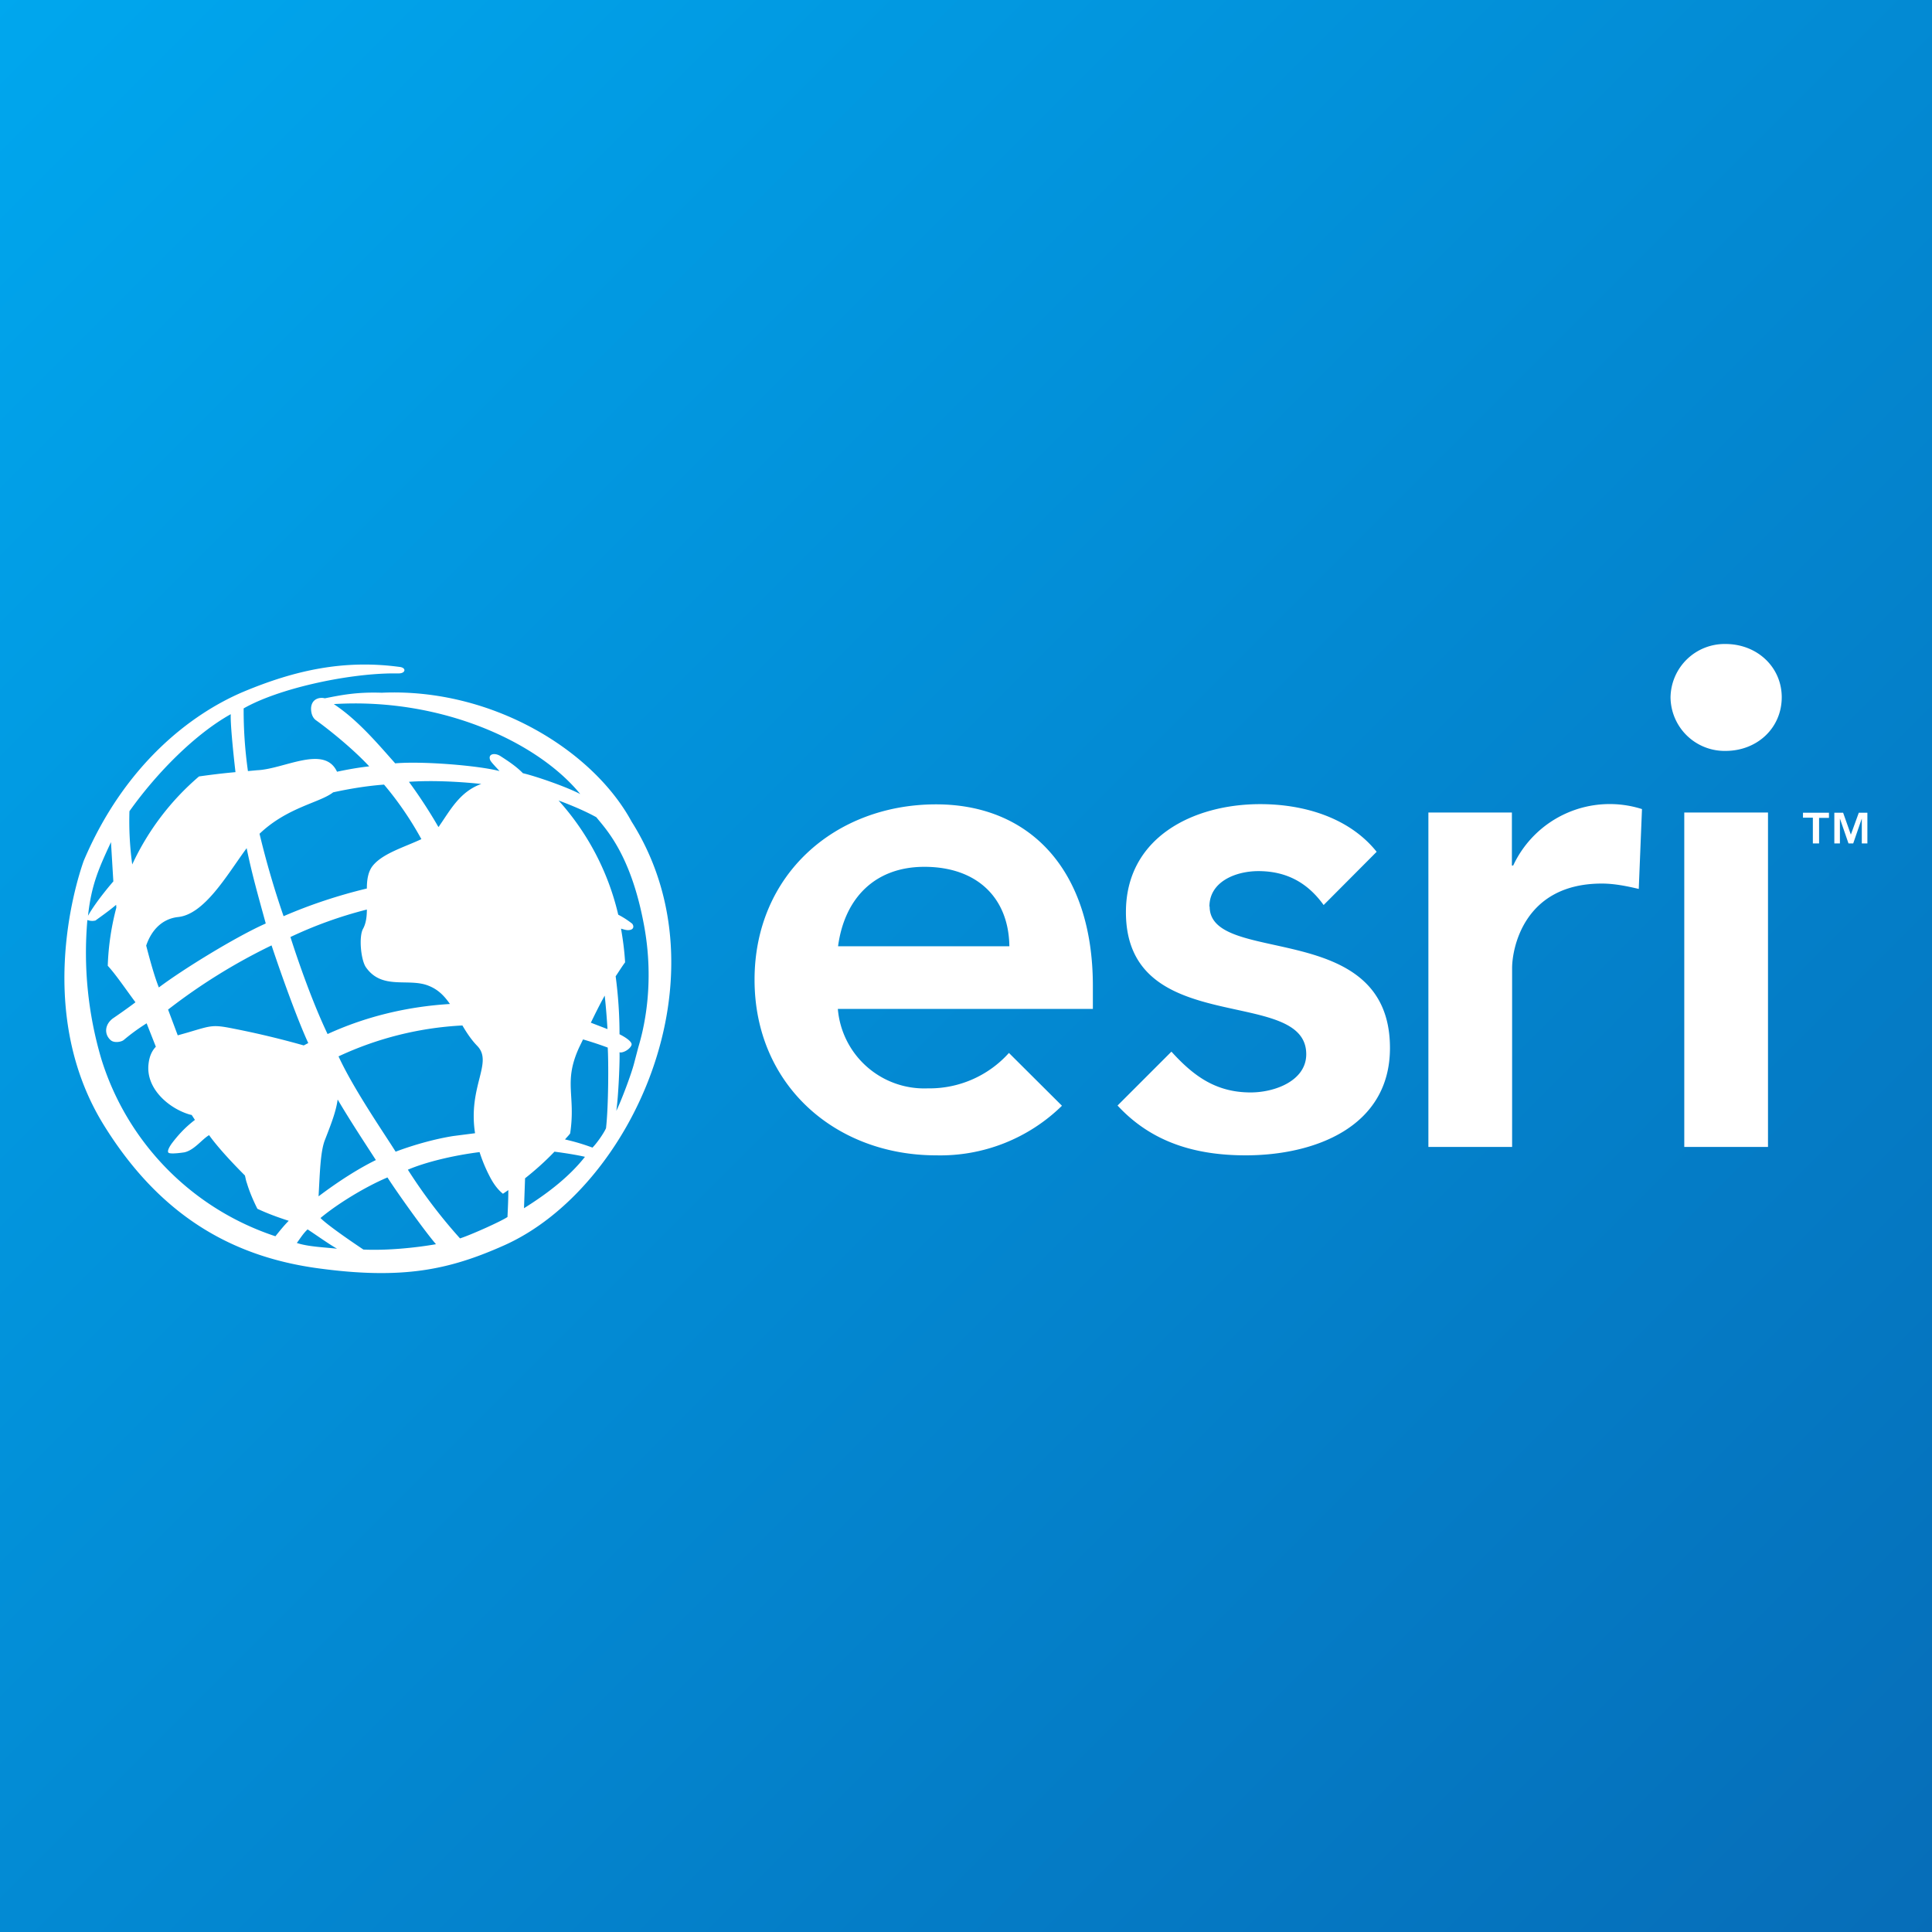 <svg xmlns="http://www.w3.org/2000/svg" viewBox="0 0 90 90"><rect x="0" y="0" width="90" height="90" fill="#333333" stroke="none"/><defs><linearGradient id="a" x1="0%" x2="100%" y1="0%" y2="100%"><stop offset="0%" stop-color="#00A7EE"/><stop offset="100%" stop-color="#066DB8"/></linearGradient></defs><path fill="url(#a)" d="M0 0h90v90H0z"/><path fill="#FFF" d="M80.38 30a2.52 2.52 0 00-2.56 2.49 2.52 2.52 0 002.56 2.49c1.48 0 2.62-1.07 2.62-2.5 0-1.4-1.14-2.48-2.62-2.48zm-1.92 23.43h3.9V37.85h-3.9v15.58zM43.61 37.47c-4.7 0-8.46 3.27-8.46 8.17s3.76 8.18 8.46 8.18a8.1 8.1 0 005.86-2.31L47 49.05a4.97 4.97 0 01-3.78 1.65 4.04 4.04 0 01-4.19-3.7h11.88v-1.07c0-5.42-2.95-8.46-7.3-8.46zm-4.57 6.61c.3-2.24 1.72-3.7 4.02-3.7 2.44 0 3.93 1.43 3.96 3.7h-7.98zm17.3-1.85c0-1.17 1.24-1.65 2.28-1.65 1.32 0 2.3.55 3.04 1.58l2.47-2.48c-1.28-1.6-3.4-2.22-5.42-2.22-3.14 0-6.26 1.56-6.26 5.03 0 5.94 8.4 3.4 8.4 6.62 0 1.23-1.45 1.78-2.59 1.78-1.65 0-2.69-.8-3.69-1.9l-2.51 2.51c1.58 1.71 3.62 2.32 5.97 2.32 3.18 0 6.72-1.3 6.72-5 0-6.07-8.4-3.8-8.4-6.59zm14.16-1.91h-.07v-2.47h-3.89v15.58h3.9v-8.34c0-.85.51-3.93 4.18-3.93.56 0 1.13.11 1.72.25l.15-3.72a4.96 4.96 0 00-6 2.63zm-52.72-8.05c-1.21-.04-1.93.12-2.65.26-.21-.06-.62 0-.64.47 0 .25.08.45.24.56.16.11 1.5 1.1 2.47 2.14-.47.05-.98.14-1.5.25-.59-1.27-2.47-.12-3.72-.07l-.43.04a20.16 20.16 0 01-.2-2.92c1.61-.92 4.74-1.6 6.87-1.63h.37c.31-.01.34-.26.04-.3-2.64-.36-4.93.17-7.28 1.15-2.44 1.03-5.55 3.4-7.45 7.88-.44 1.24-2.22 7.2.93 12.3 2.56 4.14 5.86 6.1 9.9 6.67 4.02.56 6.2.08 8.74-1.05 5.95-2.64 10.5-12.56 5.95-19.75-1.8-3.32-6.5-6.23-11.64-6zm-2.26 4.64c.78-.17 1.57-.3 2.37-.36.66.78 1.24 1.63 1.74 2.54-.8.38-1.87.68-2.31 1.3-.18.27-.23.62-.23 1-1.33.32-2.63.75-3.88 1.29a41.16 41.16 0 01-1.12-3.84c1.3-1.24 2.8-1.44 3.43-1.93zm6.61 15.88l-1.01.13c-.77.12-1.76.38-2.69.73-.53-.85-1.95-2.9-2.66-4.44a15.5 15.5 0 015.77-1.44c.19.32.4.65.69.95.76.78-.44 1.88-.1 4.07zm-8.6-9.14c1.12-.53 2.3-.96 3.56-1.28 0 .33-.04.65-.18.9-.2.37-.1 1.43.13 1.78.76 1.1 2.01.48 2.95.88.44.18.72.48.97.84-1.98.12-3.91.58-5.7 1.4-.93-1.95-1.73-4.52-1.73-4.52zm.83 4.94l-.21.11a40.8 40.8 0 00-3.26-.78c-1-.2-1.03-.15-2.15.18l-.46.13-.45-1.2a27.12 27.12 0 014.82-2.99c.5 1.5 1.22 3.49 1.71 4.55zm.77 4.53c.3-.77.52-1.33.6-1.9.57.97 1.25 2 1.78 2.82-.82.4-1.77 1.01-2.67 1.69.06-1.04.08-2.06.29-2.61zm5.33-14.64c0 .02-.02.03-.04.04-.42-.73-.88-1.43-1.37-2.1 1-.07 2.24-.02 3.37.1-1.01.36-1.46 1.25-1.96 1.96zm-9.02 1.1l.05-.07c.24 1.18.52 2.16.89 3.51-1.4.62-3.88 2.15-4.98 2.98-.2-.5-.4-1.22-.59-1.95.25-.74.76-1.25 1.48-1.33 1.23-.12 2.28-1.95 3.15-3.14zm-5.41-1.79c1.3-1.83 3.1-3.62 4.72-4.52-.02.4.09 1.57.22 2.7-.57.05-1.14.12-1.7.2a12.08 12.08 0 00-3.11 4.1 14.88 14.88 0 01-.13-2.48zm-.86 1.44l.11 1.83s-.78.89-1.18 1.6c.16-1.45.5-2.2 1.07-3.43zm7.66 18.36a12.63 12.63 0 01-8.11-8.26c-.62-2.1-.84-4.29-.65-6.47.05.01.18.07.38.02.13-.1.61-.43.96-.73l.01.13c-.23.87-.37 1.78-.4 2.71.37.4.8 1.04 1.29 1.7-.31.24-.9.65-1.05.75-.4.3-.4.75-.11 1.01.16.15.5.09.61 0 .36-.3.66-.52 1.07-.78l.43 1.09c-.18.19-.3.44-.34.8-.14 1.17.98 2.09 1.92 2.36l.09.02.15.23c-.49.37-.82.76-1.05 1.06-.13.17-.28.43-.16.48.12.05.53 0 .72-.03.46-.1.82-.61 1.15-.8.38.53 1.01 1.22 1.67 1.88.03.12.05.25.09.35.12.4.29.8.49 1.2.47.22.96.4 1.46.56-.22.22-.42.47-.62.72zm1 .31c.15-.2.3-.45.5-.63.47.31.97.67 1.37.9-.62-.07-1.34-.09-1.88-.27zm3.1.31s-1.6-1.06-2-1.47c.8-.67 2.1-1.46 3.12-1.89.4.63 1.73 2.5 2.26 3.11-.96.17-2.3.3-3.37.25zm6.7-1.51c-.28.19-1.65.81-2.2.99-.9-1-1.71-2.07-2.43-3.2.84-.36 2.14-.67 3.34-.82.11.34.25.7.45 1.09.19.38.4.66.64.85l.25-.17c0 .42-.02.85-.04 1.26zm-.32-21.48c-.27-.17-.6-.1-.47.2.06.11.26.31.43.5-.99-.26-3.6-.47-4.86-.36-.81-.91-1.74-2.02-2.86-2.76 5-.31 9.5 1.76 11.48 4.19-.67-.35-2.1-.84-2.67-.97-.31-.32-.71-.58-1.05-.8zm1.1 21.07l.05-1.4c.48-.38.94-.79 1.37-1.24.54.07 1.09.16 1.42.24-.74.94-1.76 1.72-2.85 2.4zm3.82-3.73c-.12.26-.43.7-.63.9a9.81 9.81 0 00-1.28-.38c.08-.1.17-.18.24-.28.27-1.8-.33-2.37.42-4.01l.18-.37c.41.12.8.25 1.15.38.04.62.04 2.73-.08 3.76zm-.71-4.91c.2-.41.41-.84.65-1.27.06.54.1 1.08.13 1.56l-.78-.3zm2.22 1.12l-.2.76c-.13.51-.59 1.73-.83 2.22.1-.66.17-2.38.15-2.73.16.05.5-.15.56-.34.06-.2-.56-.5-.56-.5 0-.9-.06-1.8-.18-2.7.15-.22.29-.45.44-.65-.03-.53-.1-1.05-.19-1.57.13.04.24.07.32.07.29 0 .29-.19.2-.3a3.9 3.9 0 00-.65-.42 12.02 12.02 0 00-2.78-5.32c.54.2 1.22.48 1.76.78.4.51 1.58 1.67 2.2 4.92.57 2.92-.05 5.14-.24 5.78zM83.99 38.1v-.24h1.21v.24h-.46v1.19h-.29v-1.2H84zm1.87-.24l.36 1.02.37-1.02h.4v1.43h-.26v-1.16l-.4 1.16h-.22l-.4-1.16v1.16h-.26v-1.43h.4z"/></svg>